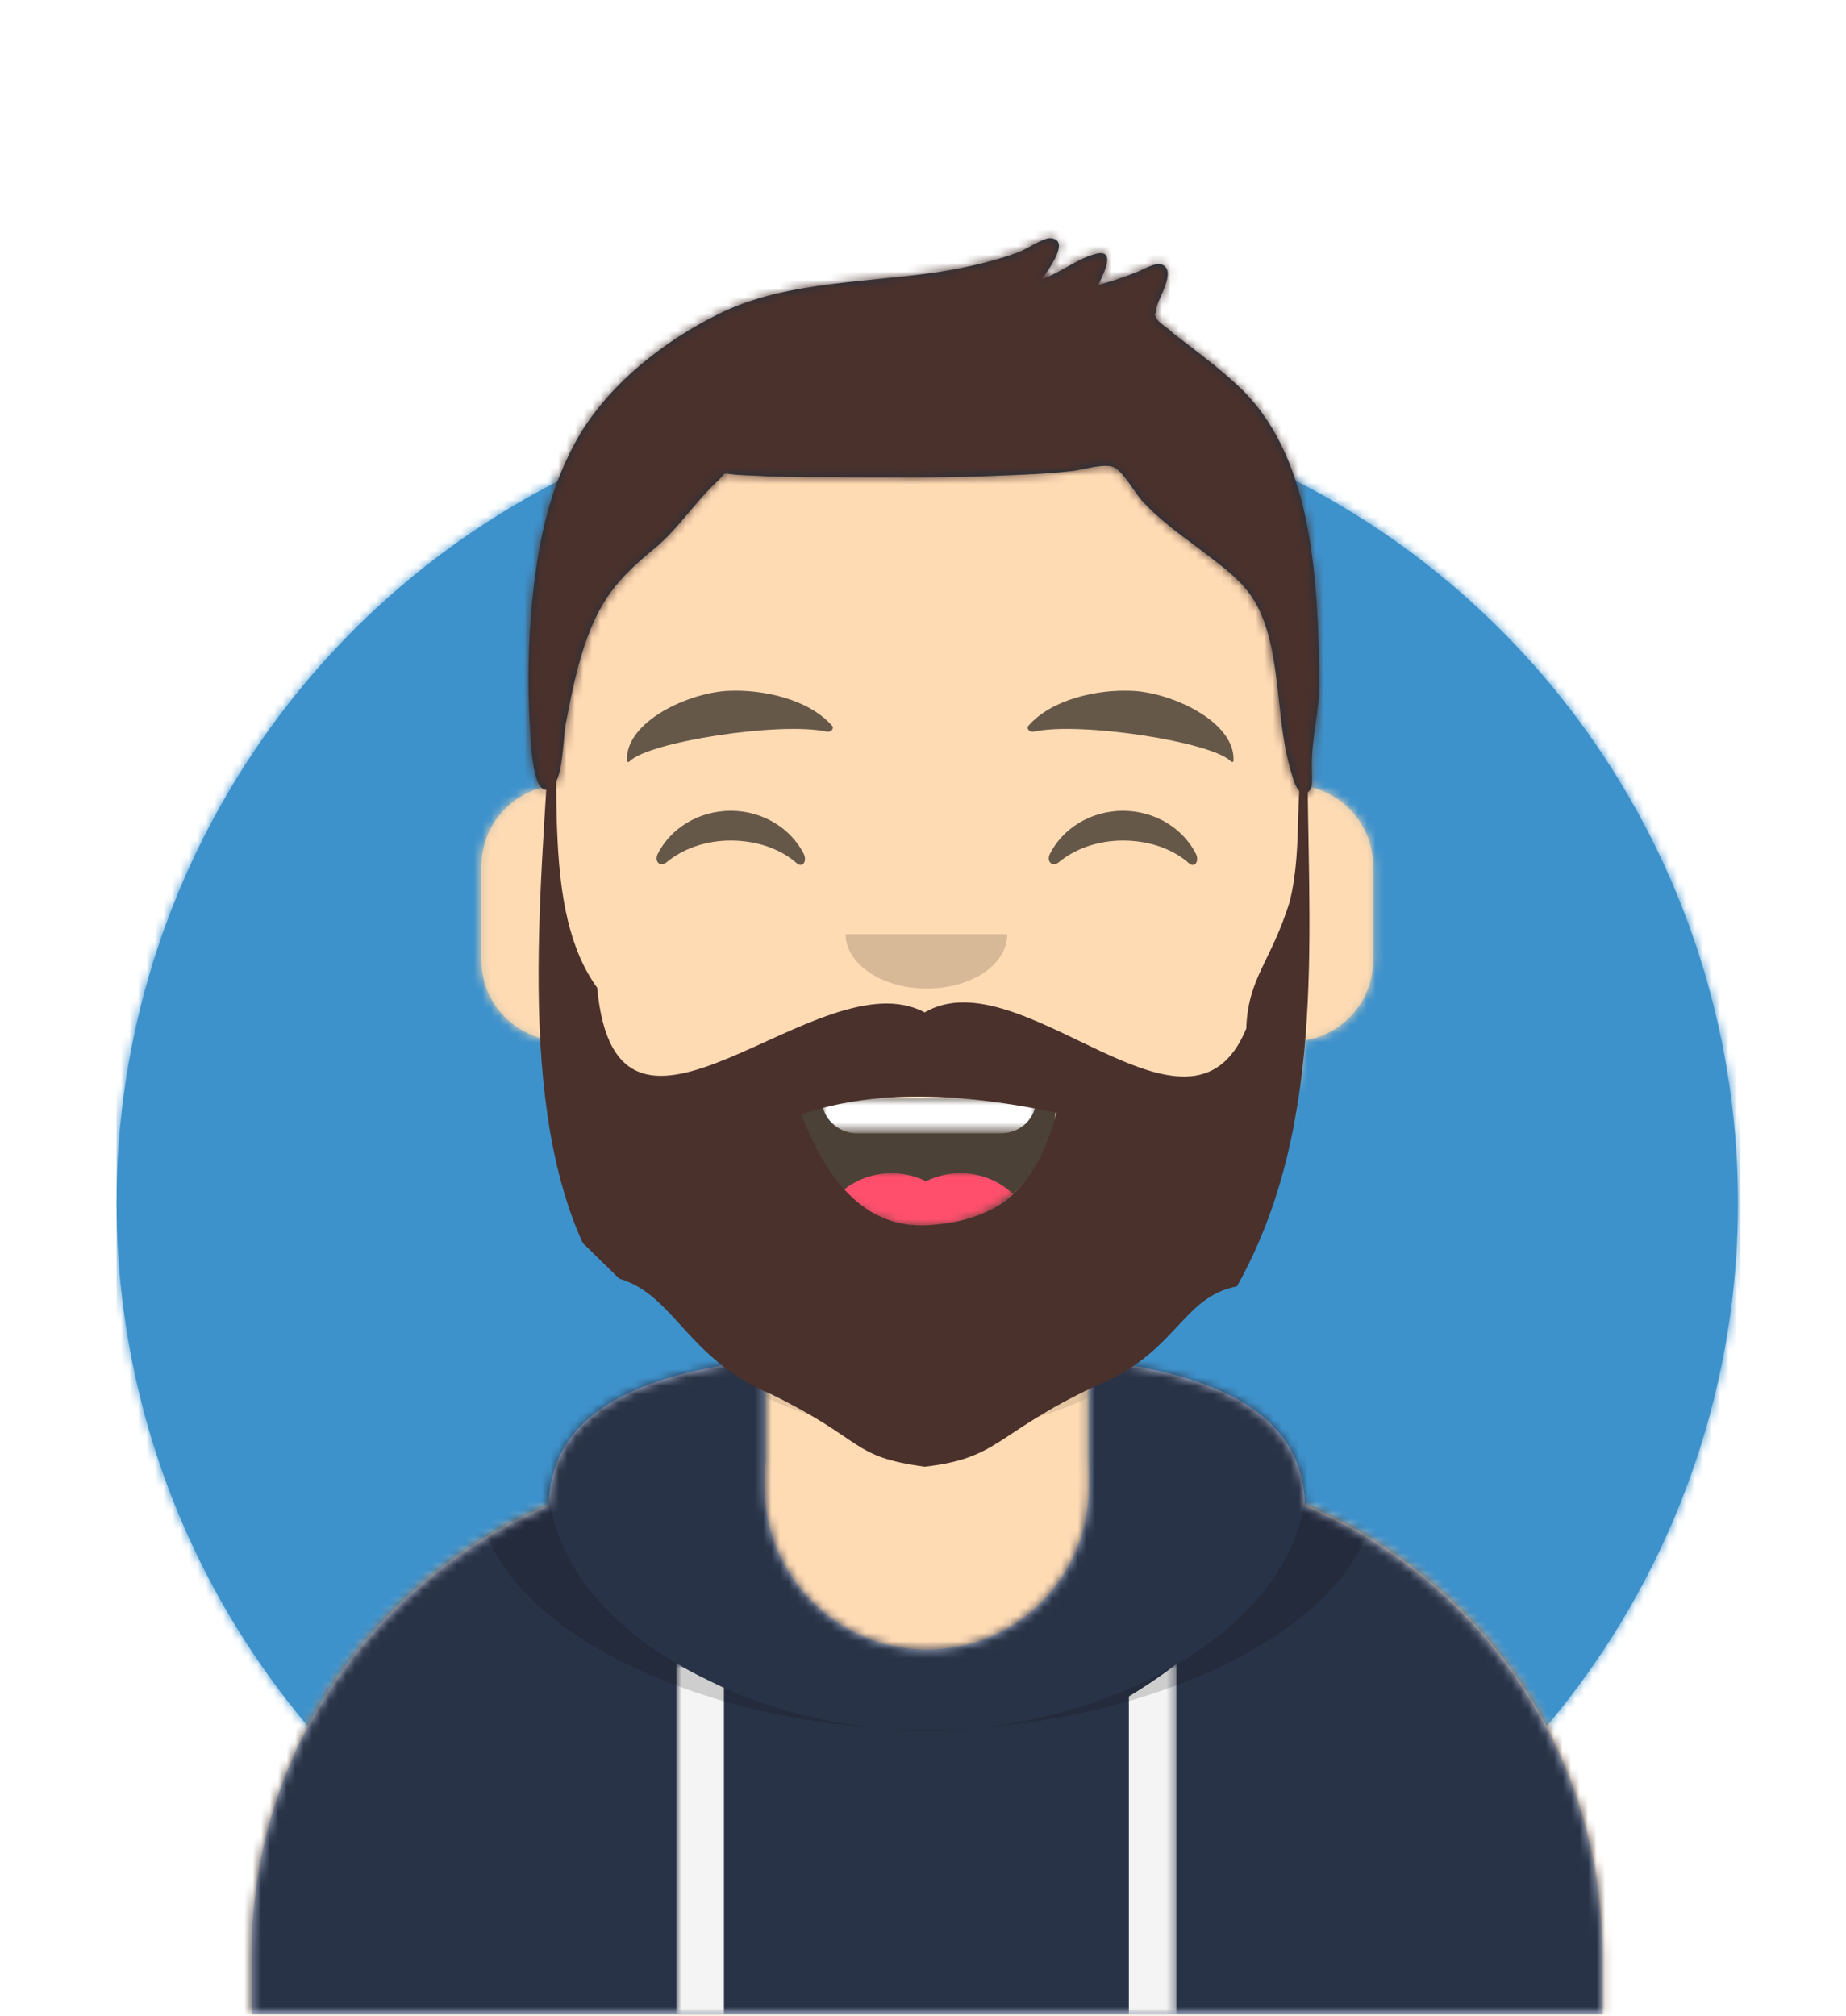 <svg version="1.1" id="Capa_1" xmlns="http://www.w3.org/2000/svg" x="0" y="0" viewBox="0 0 217 237" xml:space="preserve" enable-background="new 0 0 217 237"><style>.st0{fill-rule:evenodd;clip-rule:evenodd;fill:#fff}.st1{fill:#3e92cc}.st1,.st27,.st29{fill-rule:evenodd;clip-rule:evenodd}.st27{fill:#ff4f6d}.st29{fill-opacity:.6}</style><path class="st0" d="M-7.9-11.8h236.3v262.2H-7.9z"/><g id="Circle-Background"><circle id="path-1_1_" class="st1" cx="109" cy="141.4" r="95.3"/></g><defs><filter id="Adobe_OpacityMaskFilter" filterUnits="userSpaceOnUse" x="13.7" y="46.2" width="190.9" height="190.5"><feColorMatrix values="1 0 0 0 0 0 1 0 0 0 0 0 1 0 0 0 0 0 1 0"/></filter></defs><mask maskUnits="userSpaceOnUse" x="13.7" y="46.2" width="190.9" height="190.5" id="mask-2_1_"><g filter="url(#Adobe_OpacityMaskFilter)"><circle id="path-1_2_" class="st0" cx="109" cy="141.4" r="95.3"/></g></mask><g id="_xD83D__xDD8D_-Circle-Color" mask="url(#mask-2_1_)"><path id="_xD83D__xDD8D_Color" class="st1" d="M13.7 46.2h190.9v190.5H13.7z"/></g><g id="Body" transform="translate(28.8 32.4)"><path id="path-5_1_" d="M80.2 10.6c24.6 0 44.5 19.9 44.5 44.5V60c4.5.8 7.9 4.7 7.9 9.4v11.1c0 4.8-3.6 8.8-8.2 9.4-1.6 15.7-11.5 29-25.2 35.5V140h3.2c31.6 0 57.2 25.6 57.2 57.2v7.1H.8v-7.1C.8 165.6 26.4 140 58 140h3.2v-14.6c-13.7-6.5-23.5-19.8-25.2-35.5-4.6-.7-8.2-4.6-8.2-9.4V69.4c0-4.7 3.4-8.6 7.9-9.4v-4.9c0-24.6 19.9-44.5 44.5-44.5z" fill-rule="evenodd" clip-rule="evenodd" fill="#d0c6ac"/><defs><filter id="Adobe_OpacityMaskFilter_1_" filterUnits="userSpaceOnUse" x="-24.6" y="10.6" width="210.3" height="194.4"><feColorMatrix values="1 0 0 0 0 0 1 0 0 0 0 0 1 0 0 0 0 0 1 0"/></filter></defs><mask maskUnits="userSpaceOnUse" x="-24.6" y="10.6" width="210.3" height="194.4" id="mask-6_1_"><g filter="url(#Adobe_OpacityMaskFilter_1_)"><path id="path-5_2_" class="st0" d="M80.2 10.6c24.6 0 44.5 19.9 44.5 44.5V60c4.5.8 7.9 4.7 7.9 9.4v11.1c0 4.8-3.6 8.8-8.2 9.4-1.6 15.7-11.5 29-25.2 35.5V140h3.2c31.6 0 57.2 25.6 57.2 57.2v7.1H.8v-7.1C.8 165.6 26.4 140 58 140h3.2v-14.6c-13.7-6.5-23.5-19.8-25.2-35.5-4.6-.7-8.2-4.6-8.2-9.4V69.4c0-4.7 3.4-8.6 7.9-9.4v-4.9c0-24.6 19.9-44.5 44.5-44.5z"/></g></mask><g id="Skin_x2F__xD83D__xDC76__xD83C__xDFFB_-05-Pale" mask="url(#mask-6_1_)"><path fill-rule="evenodd" clip-rule="evenodd" fill="#ffdbb4" d="M4.2 10.6h210.3V205H4.2z" transform="translate(-28.8)" id="Color"/></g><defs><filter id="Adobe_OpacityMaskFilter_2_" filterUnits="userSpaceOnUse" x="35.7" y="85.2" width="88.9" height="50.8"><feColorMatrix values="1 0 0 0 0 0 1 0 0 0 0 0 1 0 0 0 0 0 1 0"/></filter></defs><mask maskUnits="userSpaceOnUse" x="35.7" y="85.2" width="88.9" height="50.8" id="mask-6_2_"><g filter="url(#Adobe_OpacityMaskFilter_2_)"><path id="path-5_3_" class="st0" d="M80.2 10.6c24.6 0 44.5 19.9 44.5 44.5V60c4.5.8 7.9 4.7 7.9 9.4v11.1c0 4.8-3.6 8.8-8.2 9.4-1.6 15.7-11.5 29-25.2 35.5V140h3.2c31.6 0 57.2 25.6 57.2 57.2v7.1H.8v-7.1C.8 165.6 26.4 140 58 140h3.2v-14.6c-13.7-6.5-23.5-19.8-25.2-35.5-4.6-.7-8.2-4.6-8.2-9.4V69.4c0-4.7 3.4-8.6 7.9-9.4v-4.9c0-24.6 19.9-44.5 44.5-44.5z"/></g></mask><path id="Neck-Shadow" d="M35.7 85.2c0 24.6 19.9 44.5 44.5 44.5s44.5-19.9 44.5-44.5v6.4c0 24.6-19.9 44.5-44.5 44.5s-44.5-19.9-44.5-44.5v-6.4z" mask="url(#mask-6_2_)" fill-rule="evenodd" clip-rule="evenodd" fill-opacity=".1"/></g><g transform="translate(43 15)"><g id="Short-Hair"><path id="path-13_1_" d="M103.3 31.1c-2.2-2.2-4.7-4.1-7.2-6-.5-.4-1.1-.8-1.6-1.3-.1-.1-1.4-1-1.5-1.3-.4-.8-.2-.2-.1-1.1.1-1.2 2.5-4.5.7-5.3-.8-.3-2.2.6-3 .9-1.5.6-3 1.1-4.5 1.5.7-1.5 2.2-4.4-.5-3.6-2.1.6-4 2.2-6.1 2.9.7-1.1 3.4-4.6 1-4.8-.8-.1-3 1.4-3.9 1.7-2.5.9-5 1.5-7.6 2-8.9 1.6-19.3 1.1-27.5 5.2-6.3 3.1-12.6 8-16.3 14.1-3.5 5.9-4.9 12.4-5.6 19.3-.5 5-.6 10.2-.3 15.2.1 1.6.3 9.2 2.7 6.9 1.2-1.1 1.2-5.8 1.5-7.3.6-3.1 1.2-6.2 2.2-9.2 1.8-5.3 3.8-7.8 8.2-11.4 2.8-2.3 4.8-5.5 7.4-7.9 1.2-1.1.3-1 2.2-.8 1.3.1 2.6.1 3.9.2 3 .1 6 .1 9 .1 6.1 0 12.1.1 18.2-.2 2.7-.1 5.4-.2 8.1-.5 1.5-.1 4.2-1.1 5.4-.4 1.1.7 2.3 2.9 3.1 3.8 1.9 2.1 4.2 3.8 6.5 5.5 4.7 3.6 7 5 8.5 10.7 1.4 5.7 1 10.9 2.8 16.5.3 1 1.1 2.7 2.1 1.2.2-.3.1-1.8.1-2.7 0-3.6.9-6.3.9-9.9-.2-11.3-.6-25.6-8.8-34z" fill-rule="evenodd" clip-rule="evenodd" fill="#1f3140"/></g><defs><filter id="Adobe_OpacityMaskFilter_3_" filterUnits="userSpaceOnUse" x="-38.9" y="-.6" width="210.9" height="222.7"><feColorMatrix values="1 0 0 0 0 0 1 0 0 0 0 0 1 0 0 0 0 0 1 0"/></filter></defs><mask maskUnits="userSpaceOnUse" x="-38.9" y="-.6" width="210.9" height="222.7" id="mask-14_1_"><g filter="url(#Adobe_OpacityMaskFilter_3_)"><path id="path-13_2_" class="st0" d="M103.3 31.1c-2.2-2.2-4.7-4.1-7.2-6-.5-.4-1.1-.8-1.6-1.3-.1-.1-1.4-1-1.5-1.3-.4-.8-.2-.2-.1-1.1.1-1.2 2.5-4.5.7-5.3-.8-.3-2.2.6-3 .9-1.5.6-3 1.1-4.5 1.5.7-1.5 2.2-4.4-.5-3.6-2.1.6-4 2.2-6.1 2.9.7-1.1 3.4-4.6 1-4.8-.8-.1-3 1.4-3.9 1.7-2.5.9-5 1.5-7.6 2-8.9 1.6-19.3 1.1-27.5 5.2-6.3 3.1-12.6 8-16.3 14.1-3.5 5.9-4.9 12.4-5.6 19.3-.5 5-.6 10.2-.3 15.2.1 1.6.3 9.2 2.7 6.9 1.2-1.1 1.2-5.8 1.5-7.3.6-3.1 1.2-6.2 2.2-9.2 1.8-5.3 3.8-7.8 8.2-11.4 2.8-2.3 4.8-5.5 7.4-7.9 1.2-1.1.3-1 2.2-.8 1.3.1 2.6.1 3.9.2 3 .1 6 .1 9 .1 6.1 0 12.1.1 18.2-.2 2.7-.1 5.4-.2 8.1-.5 1.5-.1 4.2-1.1 5.4-.4 1.1.7 2.3 2.9 3.1 3.8 1.9 2.1 4.2 3.8 6.5 5.5 4.7 3.6 7 5 8.5 10.7 1.4 5.7 1 10.9 2.8 16.5.3 1 1.1 2.7 2.1 1.2.2-.3.1-1.8.1-2.7 0-3.6.9-6.3.9-9.9-.2-11.3-.6-25.6-8.8-34z"/></g></mask><g id="Color_x2F_Hair_x2F_Brown-Dark" mask="url(#mask-14_1_)"><path fill-rule="evenodd" clip-rule="evenodd" fill="#4a312c" d="M4.2 14.4h210.9v222.7H4.2z" transform="translate(-43.1 -15)" id="Color_1_"/></g></g><g id="Clothing_x2F_Hoodie" transform="translate(0 153)"><g id="Hoodie"><path id="path-7_1_" d="M128 6.8c14.4 1.6 25.4 6 25.4 17.5V24c20.5 8.7 34.9 29 34.9 52.7v7.1H29.6v-7.1C29.6 53 44 32.7 64.5 24c.2-11.3 11.2-15.6 25.4-17.2v15c0 10.5 8.5 19.1 19.1 19.1s19-8.6 19-19.1v-15z" fill-rule="evenodd" clip-rule="evenodd" fill="#b7c1db"/></g><defs><filter id="Adobe_OpacityMaskFilter_4_" filterUnits="userSpaceOnUse" x="4.2" y="-3.6" width="210.4" height="87.3"><feColorMatrix values="1 0 0 0 0 0 1 0 0 0 0 0 1 0 0 0 0 0 1 0"/></filter></defs><mask maskUnits="userSpaceOnUse" x="4.2" y="-3.6" width="210.4" height="87.3" id="mask-8_1_"><g filter="url(#Adobe_OpacityMaskFilter_4_)"><path id="path-7_2_" class="st0" d="M128 6.8c14.4 1.6 25.4 6 25.4 17.5V24c20.5 8.7 34.9 29 34.9 52.7v7.1H29.6v-7.1C29.6 53 44 32.7 64.5 24c.2-11.3 11.2-15.6 25.4-17.2v15c0 10.5 8.5 19.1 19.1 19.1s19-8.6 19-19.1v-15z"/></g></mask><g id="Color_x2F_Palette_x2F_Slate" mask="url(#mask-8_1_)"><path id="_xD83D__xDD8D_Color_1_" fill-rule="evenodd" clip-rule="evenodd" fill="#293347" d="M4.2-3.6h210.4v87.3H4.2z"/></g><defs><filter id="Adobe_OpacityMaskFilter_5_" filterUnits="userSpaceOnUse" x="79.6" y="42.6" width="58.8" height="45.9"><feColorMatrix values="1 0 0 0 0 0 1 0 0 0 0 0 1 0 0 0 0 0 1 0"/></filter></defs><mask maskUnits="userSpaceOnUse" x="79.6" y="42.6" width="58.8" height="45.9" id="mask-8_2_"><g filter="url(#Adobe_OpacityMaskFilter_5_)"><path id="path-7_3_" class="st0" d="M128 6.8c14.4 1.6 25.4 6 25.4 17.5V24c20.5 8.7 34.9 29 34.9 52.7v7.1H29.6v-7.1C29.6 53 44 32.7 64.5 24c.2-11.3 11.2-15.6 25.4-17.2v15c0 10.5 8.5 19.1 19.1 19.1s19-8.6 19-19.1v-15z"/></g></mask><path id="Straps" d="M85.1 45.4v38.3h-5.6V42.5c1.8 1.1 3.7 2 5.6 2.9zm53.2-2.8v42.3c0 2-1.2 3.7-2.8 3.7s-2.8-1.6-2.8-3.7V46.4c2-1.2 3.9-2.5 5.6-3.8z" mask="url(#mask-8_2_)" fill-rule="evenodd" clip-rule="evenodd" fill="#f4f4f4"/><defs><filter id="Adobe_OpacityMaskFilter_6_" filterUnits="userSpaceOnUse" x="56.2" y="6.5" width="105.6" height="43.9"><feColorMatrix values="1 0 0 0 0 0 1 0 0 0 0 0 1 0 0 0 0 0 1 0"/></filter></defs><mask maskUnits="userSpaceOnUse" x="56.2" y="6.5" width="105.6" height="43.9" id="mask-8_3_"><g filter="url(#Adobe_OpacityMaskFilter_6_)"><path id="path-7_4_" class="st0" d="M128 6.8c14.4 1.6 25.4 6 25.4 17.5V24c20.5 8.7 34.9 29 34.9 52.7v7.1H29.6v-7.1C29.6 53 44 32.7 64.5 24c.2-11.3 11.2-15.6 25.4-17.2v15c0 10.5 8.5 19.1 19.1 19.1s19-8.6 19-19.1v-15z"/></g></mask><path id="Shadow" d="M141.5 6.5c12 2.3 20.2 6.8 20.2 15.5 0 15.6-26.2 28.3-52.8 28.3S56.2 37.7 56.2 22c0-8.8 8.3-13.3 20.2-15.5-7.2 2.7-11.9 7.1-11.9 14.6 0 16.2 22.1 29.3 44.5 29.3s44.5-13.1 44.5-29.3c0-7.3-4.5-11.7-11.4-14.4l-.6-.2z" mask="url(#mask-8_3_)" fill-rule="evenodd" clip-rule="evenodd" fill-opacity=".16"/></g><g id="Face" transform="translate(68.4 73.8)"><g id="Mouth_x2F_Smile" transform="translate(1.8 46.8)"><g id="Mouth"><path id="path-9_1_" d="M23.3 10.2c.9 7.5 7.4 13.4 15.3 13.4 8 0 14.5-5.9 15.3-13.5.1-.6-.6-1.6-1.5-1.6H24.8c-.7 0-1.5.9-1.5 1.7z" fill-rule="evenodd" clip-rule="evenodd" fill-opacity=".7"/></g><defs><filter id="Adobe_OpacityMaskFilter_7_" filterUnits="userSpaceOnUse" x="26.5" y="-.2" width="25.2" height="12.7"><feColorMatrix values="1 0 0 0 0 0 1 0 0 0 0 0 1 0 0 0 0 0 1 0"/></filter></defs><mask maskUnits="userSpaceOnUse" x="26.5" y="-.2" width="25.2" height="12.7" id="mask-10_1_"><g filter="url(#Adobe_OpacityMaskFilter_7_)"><path id="path-9_2_" class="st0" d="M23.3 10.2c.9 7.5 7.4 13.4 15.3 13.4 8 0 14.5-5.9 15.3-13.5.1-.6-.6-1.6-1.5-1.6H24.8c-.7 0-1.5.9-1.5 1.7z"/></g></mask><path id="Teeth" d="M30.5-.2h17c2.2 0 4.1 1.8 4.1 4v4.8c0 2.2-1.8 4-4.1 4h-17c-2.2 0-4.1-1.8-4.1-4V3.7c.1-2.2 1.9-3.9 4.1-3.9z" mask="url(#mask-10_1_)" fill-rule="evenodd" clip-rule="evenodd" fill="#fff"/><defs><filter id="Adobe_OpacityMaskFilter_8_" filterUnits="userSpaceOnUse" x="25.7" y="17.2" width="26" height="17.5"><feColorMatrix values="1 0 0 0 0 0 1 0 0 0 0 0 1 0 0 0 0 0 1 0"/></filter></defs><mask maskUnits="userSpaceOnUse" x="25.7" y="17.2" width="26" height="17.5" id="mask-10_2_"><g filter="url(#Adobe_OpacityMaskFilter_8_)"><path id="path-9_3_" class="st0" d="M23.3 10.2c.9 7.5 7.4 13.4 15.3 13.4 8 0 14.5-5.9 15.3-13.5.1-.6-.6-1.6-1.5-1.6H24.8c-.7 0-1.5.9-1.5 1.7z"/></g></mask><g id="Tongue" mask="url(#mask-10_2_)"><g transform="translate(34.2 21.6)"><ellipse class="st27" cx=".4" cy="4.4" rx="8.9" ry="8.7"/><ellipse class="st27" cx="8.5" cy="4.4" rx="8.9" ry="8.7"/></g></g></g><g id="Nose_x2F_Default" transform="translate(25.2 36)"><path id="Nose" d="M5.8 0c0 3.5 4.3 6.4 9.5 6.4 5.3 0 9.5-2.8 9.5-6.4" fill-rule="evenodd" clip-rule="evenodd" fill-opacity=".16"/></g><g id="Eyes_x2F_Happy-_xD83D__xDE01_" transform="translate(0 7.2)"><path id="Squint" class="st29" d="M8.9 19.4c1.5-3 4.8-5.1 8.6-5.1s7.1 2.1 8.6 5.1c.4.9-.2 1.6-.8 1.1-1.9-1.7-4.7-2.7-7.8-2.7-3 0-5.7 1-7.6 2.6-.7.5-1.4-.1-1-1z"/><path id="Squint_1_" class="st29" d="M55 19.4c1.5-3 4.8-5.1 8.6-5.1s7.1 2.1 8.6 5.1c.4.9-.2 1.6-.8 1.1-1.9-1.7-4.7-2.7-7.8-2.7-3 0-5.7 1-7.6 2.6-.7.5-1.4-.1-1-1z"/></g><g id="Eyebrow_x2F_Natural_x2F_Default-Natural"><path id="Eyebrow" class="st29" d="M17.2 7.4c-4.6.2-12.1 3.6-11.9 8.2 0 .2.2.2.3.1 2.2-2.3 17.7-4.7 23.2-3.5.5.1.9-.4.6-.7-2.7-3.1-8.1-4.3-12.2-4.1"/><path id="Eyebrow_1_" class="st29" d="M64.7 7.4c4.6.2 12.1 3.6 11.9 8.2 0 .2-.2.2-.3.1-2.2-2.3-17.7-4.7-23.2-3.5-.5.1-.9-.4-.6-.7 2.7-3.1 8.1-4.3 12.2-4.1"/></g></g><path d="M72.8 150.3c6.5 1.9 7.9 9.4 17.9 13.6 11.2 5.5 9.2 7.3 18 8.5 8.8-1 8.3-3.9 19.9-9.4 9.8-3.9 10.2-10.5 16.8-11.8 10.9-19.4 8.2-42.8 8.3-63.4-1.8 4.1-.4 11.4-2.1 18.2-2.2 7.1-4.9 8.9-5.1 14.9-6.7 16.3-26.4-8.6-37.8-1.9-12.5-6.7-36.2 22-38.5-2.9-6.7-9.2-3.9-25.1-5.4-34.5-.6 18.7-4.6 46.2 3.7 64.5m40.7-2.1c-8.7.6-12.8-7.4-15-13 9.4-3.3 20.6-2.2 30-.2-1.9 6.7-4.9 12.6-15 13.2z" fill="#4a312c"/></svg>